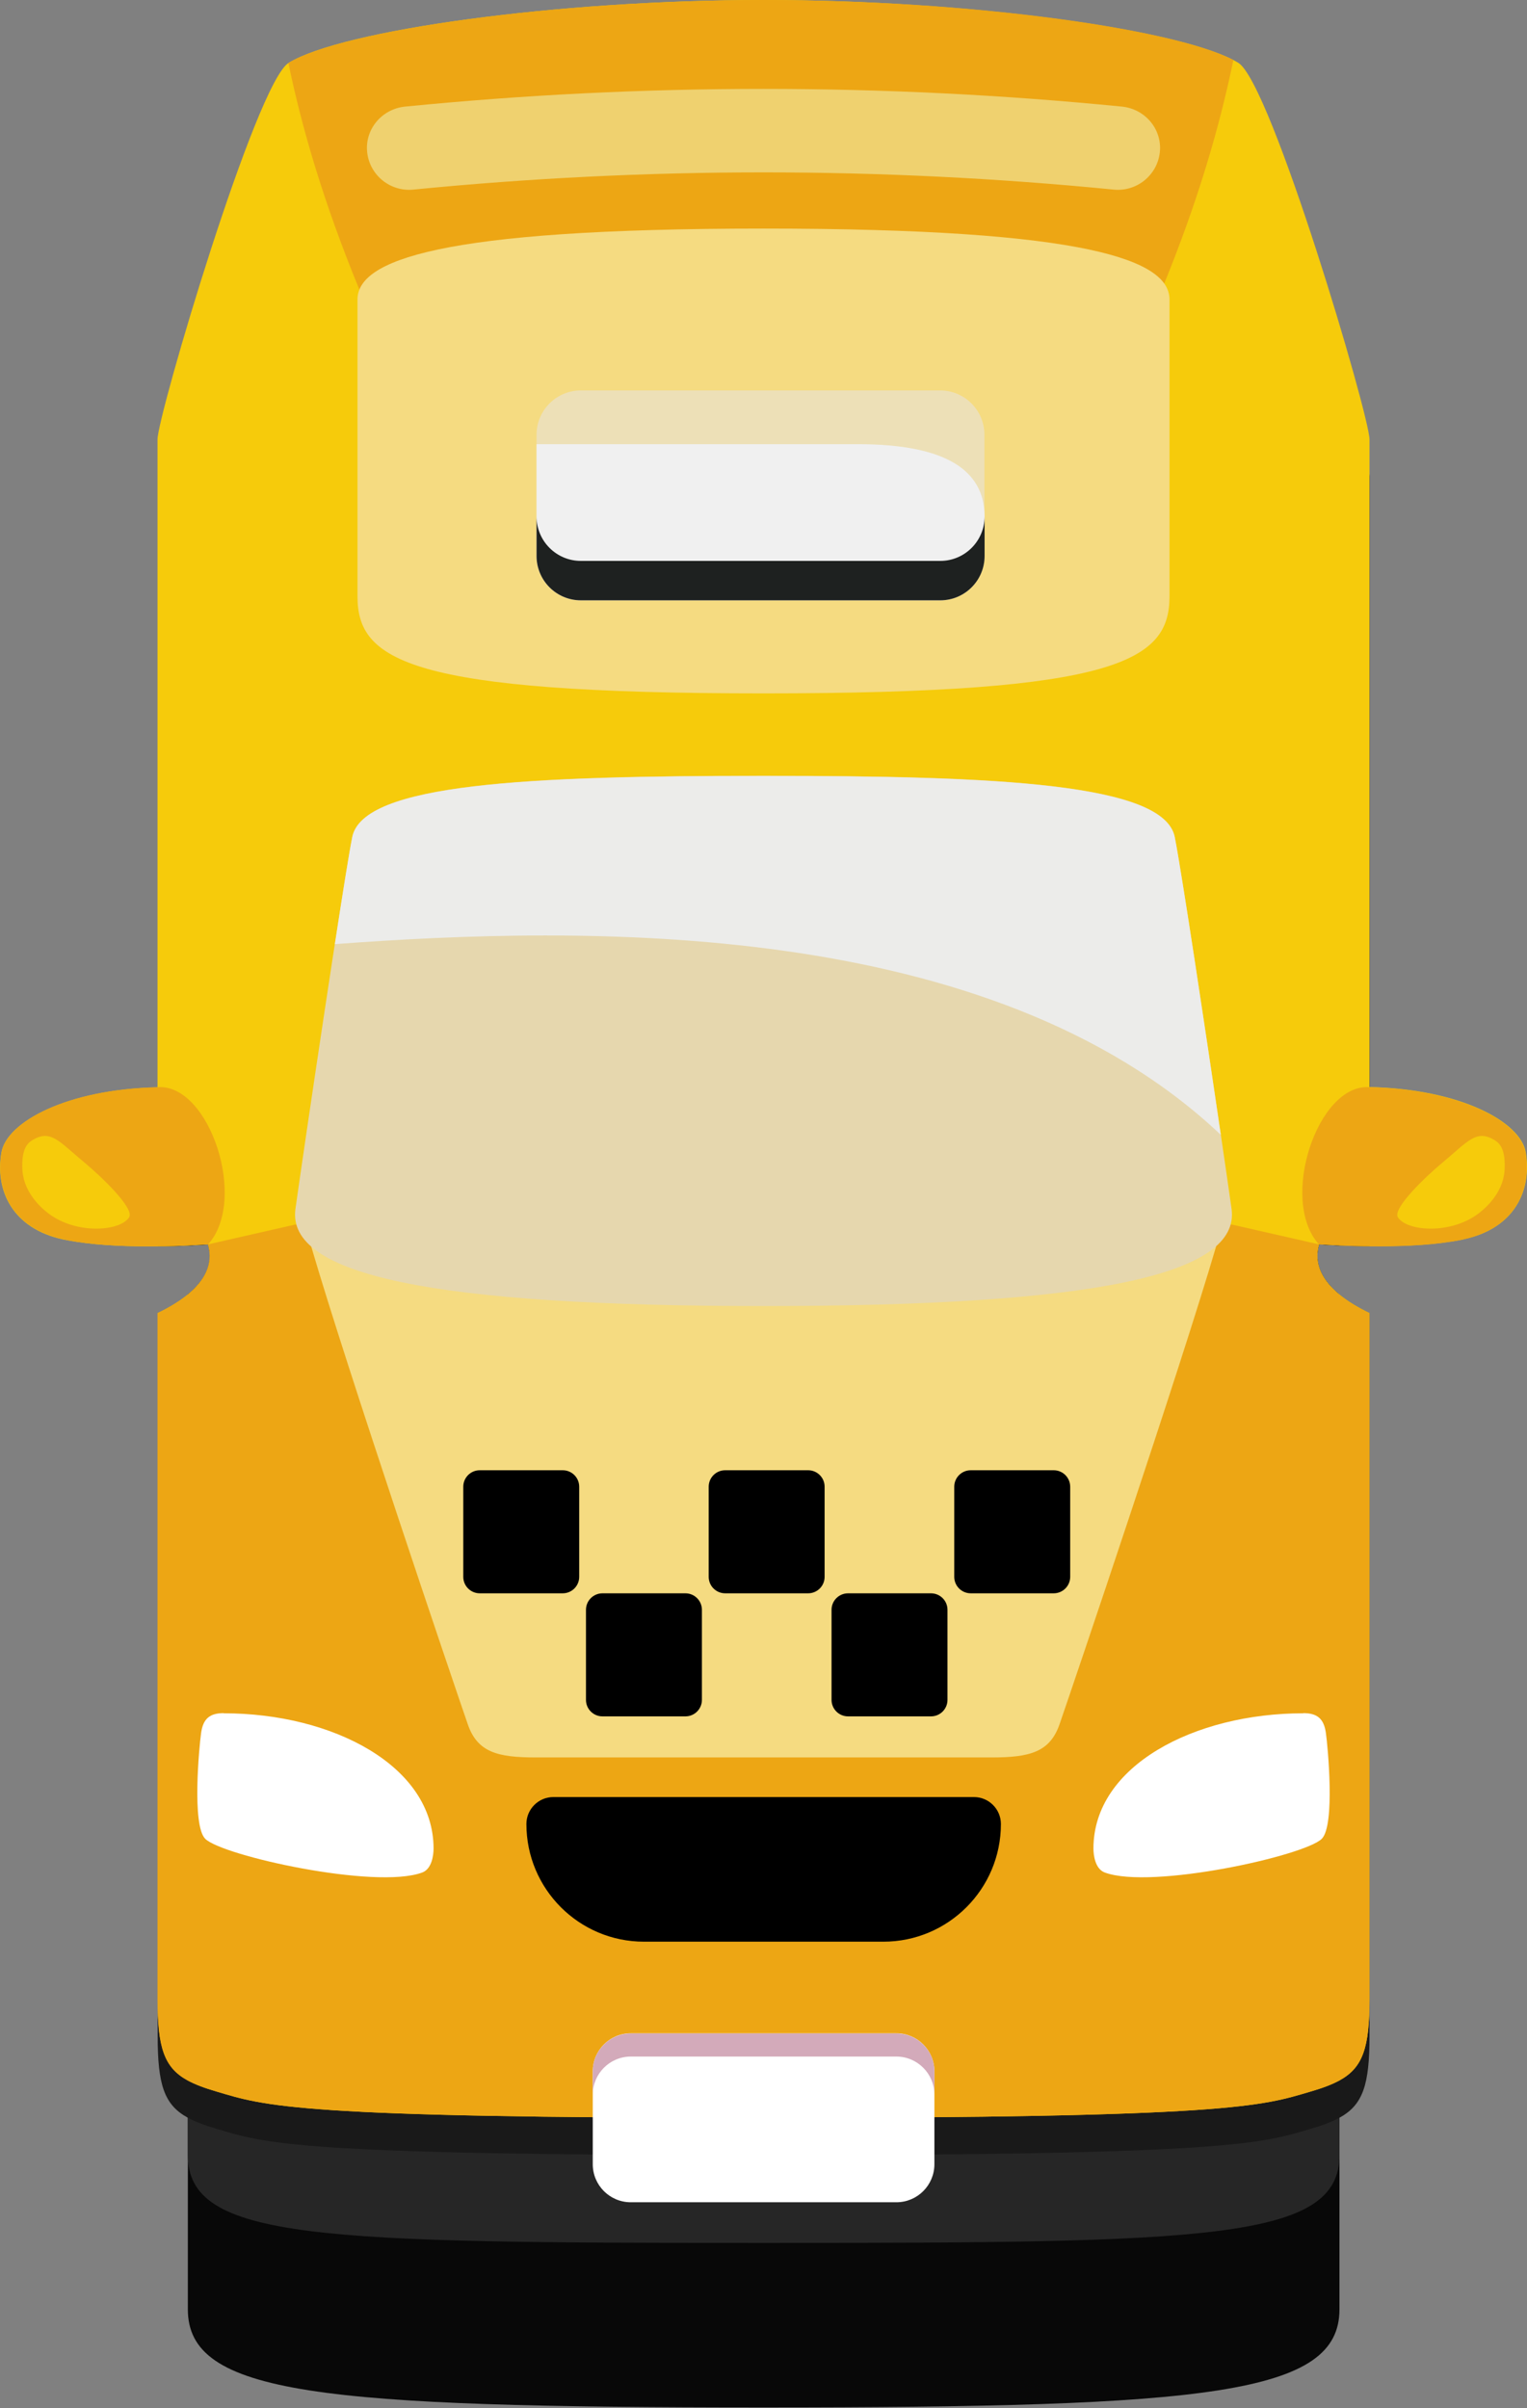 <svg width="85" height="134" viewBox="0 0 85 134" fill="none" xmlns="http://www.w3.org/2000/svg">
<rect x="0" y="0" width="85" height="134" fill="#808080" stroke="none"/>
<g clip-path="url(#clip0_15_8173)">
<path d="M73.421 69.265C73.104 70.379 73.662 71.305 74.561 72.042V128.503C74.561 133.242 67.285 133.962 42.508 133.962C17.732 133.962 10.456 133.242 10.456 128.503V72.034C11.356 71.296 11.913 70.379 11.587 69.265C11.587 69.265 11.587 69.265 11.57 69.248C11.227 69.265 10.858 69.282 10.456 69.308V40.572C10.456 39.252 15.658 20.732 17.398 19.618C20.217 17.801 31.573 16.121 42.508 16.121C53.444 16.121 64.808 17.792 67.628 19.618C69.359 20.732 74.57 39.261 74.57 40.572V69.308C74.167 69.291 73.79 69.274 73.456 69.248L73.439 69.265H73.421Z" fill="#080808"/>
<path d="M74.553 31.419V69.3C74.15 69.282 73.773 69.265 73.439 69.24L73.421 69.257C73.104 70.371 73.662 71.296 74.561 72.034V119.916C74.561 124.655 67.285 124.809 42.508 124.809C17.732 124.809 10.456 124.655 10.456 119.916V72.034C11.356 71.296 11.913 70.379 11.587 69.265C11.587 69.265 11.587 69.265 11.57 69.248C11.227 69.265 10.858 69.282 10.456 69.308V31.428C10.456 30.108 15.658 11.587 17.398 10.473C20.217 8.656 31.573 6.977 42.508 6.977C53.444 6.977 64.808 8.648 67.628 10.473C69.359 11.587 74.57 30.116 74.57 31.428L74.553 31.419Z" fill="#262626"/>
<path d="M73.422 69.265C73.105 70.379 73.662 71.305 74.561 72.042C75.05 72.445 75.641 72.788 76.233 73.07V113.291C76.233 116.007 75.873 117.122 74.561 117.842C74.133 118.073 73.61 118.27 72.959 118.459C70.225 119.264 68.579 119.924 42.509 119.924C16.438 119.924 14.792 119.273 12.058 118.459C11.407 118.27 10.884 118.073 10.456 117.842C9.136 117.122 8.776 116.007 8.776 113.291V73.07C9.376 72.788 9.967 72.436 10.456 72.042C11.356 71.305 11.913 70.388 11.587 69.274C11.587 69.274 11.587 69.274 11.57 69.257C11.227 69.274 10.859 69.291 10.456 69.317C9.933 69.342 9.367 69.359 8.776 69.359V26.525C8.776 25.205 14.252 6.685 16.078 5.571C19.052 3.754 30.999 2.074 42.509 2.074C54.019 2.074 65.974 3.745 68.939 5.571C70.765 6.685 76.241 25.214 76.241 26.525V69.351C75.65 69.351 75.084 69.325 74.57 69.308C74.167 69.291 73.79 69.274 73.456 69.248L73.439 69.265H73.422Z" fill="#191919"/>
<path d="M81.469 68.965C81.255 69.008 81.023 69.051 80.784 69.085C79.378 69.308 77.733 69.359 76.224 69.342C75.633 69.342 75.067 69.316 74.553 69.299C74.15 69.282 73.773 69.265 73.439 69.239L73.422 69.256C73.105 70.371 73.662 71.296 74.561 72.033C75.05 72.436 75.641 72.779 76.233 73.062V111.216C76.233 113.933 75.873 115.047 74.561 115.767C74.133 115.999 73.61 116.196 72.959 116.384C70.225 117.19 68.579 117.85 42.509 117.85C16.438 117.85 14.792 117.199 12.059 116.384C11.407 116.196 10.884 115.999 10.456 115.767C9.136 115.047 8.776 113.933 8.776 111.216V73.062C9.376 72.779 9.967 72.427 10.456 72.033C11.356 71.296 11.913 70.379 11.587 69.265C11.587 69.265 11.587 69.265 11.57 69.248C11.227 69.265 10.859 69.282 10.456 69.308C9.933 69.334 9.367 69.351 8.776 69.351C7.268 69.368 5.622 69.316 4.217 69.094C3.985 69.059 3.754 69.016 3.531 68.974C0.677 68.365 -0.283 66.231 0.077 64.14C0.36 62.434 3.72 60.618 8.768 60.506V24.451C8.768 23.131 14.244 4.611 16.069 3.497C19.035 1.68 30.982 0 42.5 0C54.019 0 65.966 1.671 68.931 3.497C70.756 4.611 76.233 23.14 76.233 24.451V60.489C81.289 60.6 84.64 62.417 84.931 64.123C85.283 66.222 84.323 68.356 81.478 68.956L81.469 68.965Z" fill="#F6CB0B"/>
<path d="M76.233 73.07V111.217C76.233 113.934 75.873 115.048 74.561 115.768C74.133 115.999 73.602 116.196 72.95 116.385C70.225 117.19 68.579 117.85 42.5 117.85C16.421 117.85 14.775 117.19 12.05 116.385C11.398 116.196 10.867 115.999 10.438 115.768C9.127 115.048 8.767 113.934 8.767 111.217V73.07C9.367 72.779 9.95 72.436 10.438 72.042C11.338 71.305 11.896 70.379 11.578 69.265C11.578 69.265 11.57 69.265 11.561 69.248L16.421 68.143L42.5 68.648L68.579 68.143L73.439 69.248L73.421 69.265C73.104 70.379 73.662 71.305 74.561 72.042C75.05 72.436 75.633 72.779 76.233 73.07Z" fill="#EDA614"/>
<path d="M72.539 95.337C66.488 95.337 60.866 98.259 60.866 102.861C60.866 103.23 60.96 104.001 61.5 104.198C64.106 105.158 72.633 103.264 73.576 102.321C74.33 101.567 73.91 97.179 73.807 96.442C73.696 95.637 73.327 95.328 72.547 95.328L72.539 95.337Z" fill="white"/>
<path d="M12.461 95.337C18.512 95.337 24.134 98.259 24.134 102.861C24.134 103.23 24.04 104.001 23.5 104.198C20.894 105.158 12.367 103.264 11.424 102.321C10.67 101.567 11.09 97.179 11.193 96.442C11.304 95.637 11.673 95.328 12.453 95.328L12.461 95.337Z" fill="white"/>
<path d="M67.697 69.35C65.725 76.077 59.761 93.689 58.981 95.943C58.441 97.503 57.318 97.794 55.184 97.794H29.833C27.699 97.794 26.576 97.511 26.037 95.943C25.257 93.689 19.283 76.077 17.321 69.35C17.321 69.35 33.956 61.988 34.547 61.739C35.138 61.49 42.517 65.707 42.517 65.707C42.517 65.707 49.896 61.49 50.487 61.739C51.079 61.988 67.714 69.35 67.714 69.35H67.697Z" fill="#F5DB81"/>
<path d="M68.554 67.268C68.091 63.942 65.854 48.867 65.391 46.57C64.791 43.596 55.595 43.168 42.5 43.168C29.405 43.168 20.217 43.588 19.609 46.57C19.146 48.867 16.909 63.951 16.446 67.268C15.932 70.961 24.134 72.675 42.5 72.675C60.866 72.675 69.068 70.953 68.554 67.268Z" fill="#E6D7AE"/>
<path d="M67.954 63.147C67.114 57.404 65.743 48.32 65.391 46.58C64.791 43.606 55.595 43.178 42.5 43.178C29.405 43.178 20.217 43.598 19.609 46.58C19.446 47.377 19.078 49.7 18.64 52.536C32.413 51.508 55.124 51.02 67.954 63.147Z" fill="#ECECEA"/>
<path d="M30.793 99.998H54.216C55.038 99.998 55.715 100.667 55.715 101.498C55.715 105.115 52.784 108.046 49.168 108.046H35.849C32.233 108.046 29.302 105.115 29.302 101.498C29.302 100.675 29.97 99.998 30.802 99.998H30.793Z" fill="black"/>
<path d="M68.656 3.342C67.885 7.045 66.711 11.15 64.671 16.112C64.671 16.112 40.752 18.323 39.269 18.323C37.786 18.323 20.003 16.112 20.003 16.112C17.998 11.227 16.815 7.165 16.052 3.505H16.061C19.035 1.68 30.982 0 42.5 0C54.018 0 65.28 1.585 68.656 3.342Z" fill="#EDA614"/>
<path d="M42.5 12.719C24.305 12.719 19.9 14.51 19.9 16.67V33.185C19.9 36.741 22.728 38.584 42.5 38.584C62.272 38.584 65.1 36.741 65.1 33.185V16.67C65.1 14.51 60.686 12.719 42.5 12.719Z" fill="#F5DB81"/>
<path d="M73.439 69.248C73.782 69.265 74.15 69.282 74.553 69.308C75.076 69.333 75.641 69.35 76.224 69.35C77.733 69.368 79.378 69.316 80.784 69.093C81.015 69.059 81.246 69.016 81.46 68.965C84.314 68.356 85.274 66.222 84.914 64.131C84.623 62.425 81.272 60.609 76.216 60.497C73.353 60.291 71.176 66.771 73.422 69.248H73.439Z" fill="#EDA614"/>
<path d="M83.277 63.496C83.792 63.839 83.766 64.696 83.757 65.013C83.715 66.547 82.369 67.481 82.146 67.636C80.561 68.707 78.264 68.484 77.81 67.73C77.51 67.233 79.386 65.45 80.261 64.722C81.735 63.505 82.189 62.776 83.277 63.496Z" fill="#F6CB0B"/>
<path d="M11.561 69.248C11.219 69.265 10.85 69.282 10.447 69.308C9.924 69.333 9.359 69.35 8.776 69.35C7.268 69.368 5.622 69.316 4.217 69.093C3.985 69.059 3.754 69.016 3.54 68.965C0.686 68.356 -0.274 66.222 0.086 64.131C0.377 62.425 3.728 60.609 8.785 60.497C11.647 60.291 13.824 66.771 11.579 69.248H11.561Z" fill="#EDA614"/>
<path d="M1.723 63.496C1.208 63.839 1.234 64.696 1.243 65.013C1.286 66.547 2.631 67.481 2.854 67.636C4.439 68.707 6.736 68.484 7.191 67.73C7.49 67.233 5.614 65.45 4.739 64.722C3.265 63.505 2.811 62.776 1.723 63.496Z" fill="#F6CB0B"/>
<path d="M49.896 113.144H35.112C33.943 113.144 32.996 114.092 32.996 115.261V120.429C32.996 121.598 33.943 122.546 35.112 122.546H49.896C51.065 122.546 52.013 121.598 52.013 120.429V115.261C52.013 114.092 51.065 113.144 49.896 113.144Z" fill="white"/>
<path d="M52.013 115.261V116.555C52.013 115.39 51.062 114.438 49.896 114.438H35.112C33.947 114.438 32.996 115.39 32.996 116.555V115.261C32.996 114.095 33.947 113.153 35.112 113.153H49.896C51.062 113.153 52.013 114.095 52.013 115.261Z" fill="#D3AABA"/>
<path d="M23.011 10.55C35.969 9.273 49.031 9.273 61.989 10.55C63.266 10.679 64.414 9.762 64.56 8.485C64.706 7.208 63.754 6.059 62.443 5.931C49.176 4.619 35.815 4.619 22.557 5.931C21.246 6.059 20.294 7.208 20.44 8.485C20.586 9.762 21.734 10.679 23.011 10.55Z" fill="#EFD16F"/>
<path d="M38.155 88.661H33.535C33.029 88.661 32.618 89.072 32.618 89.578V94.591C32.618 95.098 33.029 95.508 33.535 95.508H38.155C38.661 95.508 39.072 95.098 39.072 94.591V89.578C39.072 89.072 38.661 88.661 38.155 88.661Z" fill="black"/>
<path d="M51.824 88.661H47.205C46.699 88.661 46.288 89.072 46.288 89.578V94.591C46.288 95.098 46.699 95.508 47.205 95.508H51.824C52.331 95.508 52.741 95.098 52.741 94.591V89.578C52.741 89.072 52.331 88.661 51.824 88.661Z" fill="black"/>
<path d="M31.324 81.813H26.705C26.198 81.813 25.788 82.223 25.788 82.73V87.743C25.788 88.25 26.198 88.66 26.705 88.66H31.324C31.831 88.66 32.241 88.25 32.241 87.743V82.73C32.241 82.223 31.831 81.813 31.324 81.813Z" fill="black"/>
<path d="M44.985 81.813H40.366C39.859 81.813 39.449 82.223 39.449 82.73V87.743C39.449 88.25 39.859 88.66 40.366 88.66H44.985C45.492 88.66 45.902 88.25 45.902 87.743V82.73C45.902 82.223 45.492 81.813 44.985 81.813Z" fill="black"/>
<path d="M58.655 81.813H54.035C53.529 81.813 53.118 82.223 53.118 82.73V87.743C53.118 88.25 53.529 88.66 54.035 88.66H58.655C59.161 88.66 59.572 88.25 59.572 87.743V82.73C59.572 82.223 59.161 81.813 58.655 81.813Z" fill="black"/>
<path d="M52.33 21.725H32.336C30.973 21.725 29.867 22.83 29.867 24.193V30.938C29.867 32.301 30.973 33.406 32.336 33.406H52.33C53.693 33.406 54.798 32.301 54.798 30.938V24.193C54.798 22.83 53.693 21.725 52.33 21.725Z" fill="#EDE0B7"/>
<path d="M54.807 30.939V28.693C54.773 26.208 52.716 24.717 47.754 24.717H29.867V30.939C29.867 32.301 30.973 33.407 32.336 33.407H52.33C53.693 33.407 54.798 32.301 54.798 30.939H54.807Z" fill="#F0F0F0"/>
<path d="M54.807 28.744V30.938C54.807 32.301 53.701 33.406 52.339 33.406H32.336C30.973 33.406 29.867 32.301 29.867 30.938V28.744C29.867 30.107 30.973 31.212 32.336 31.212H52.339C53.701 31.212 54.807 30.107 54.807 28.744Z" fill="#1E2120"/>
</g>
<defs>
<clipPath id="clip0_15_8173">
<rect width="85" height="133.962" fill="white"/>
</clipPath>
</defs>
</svg>
